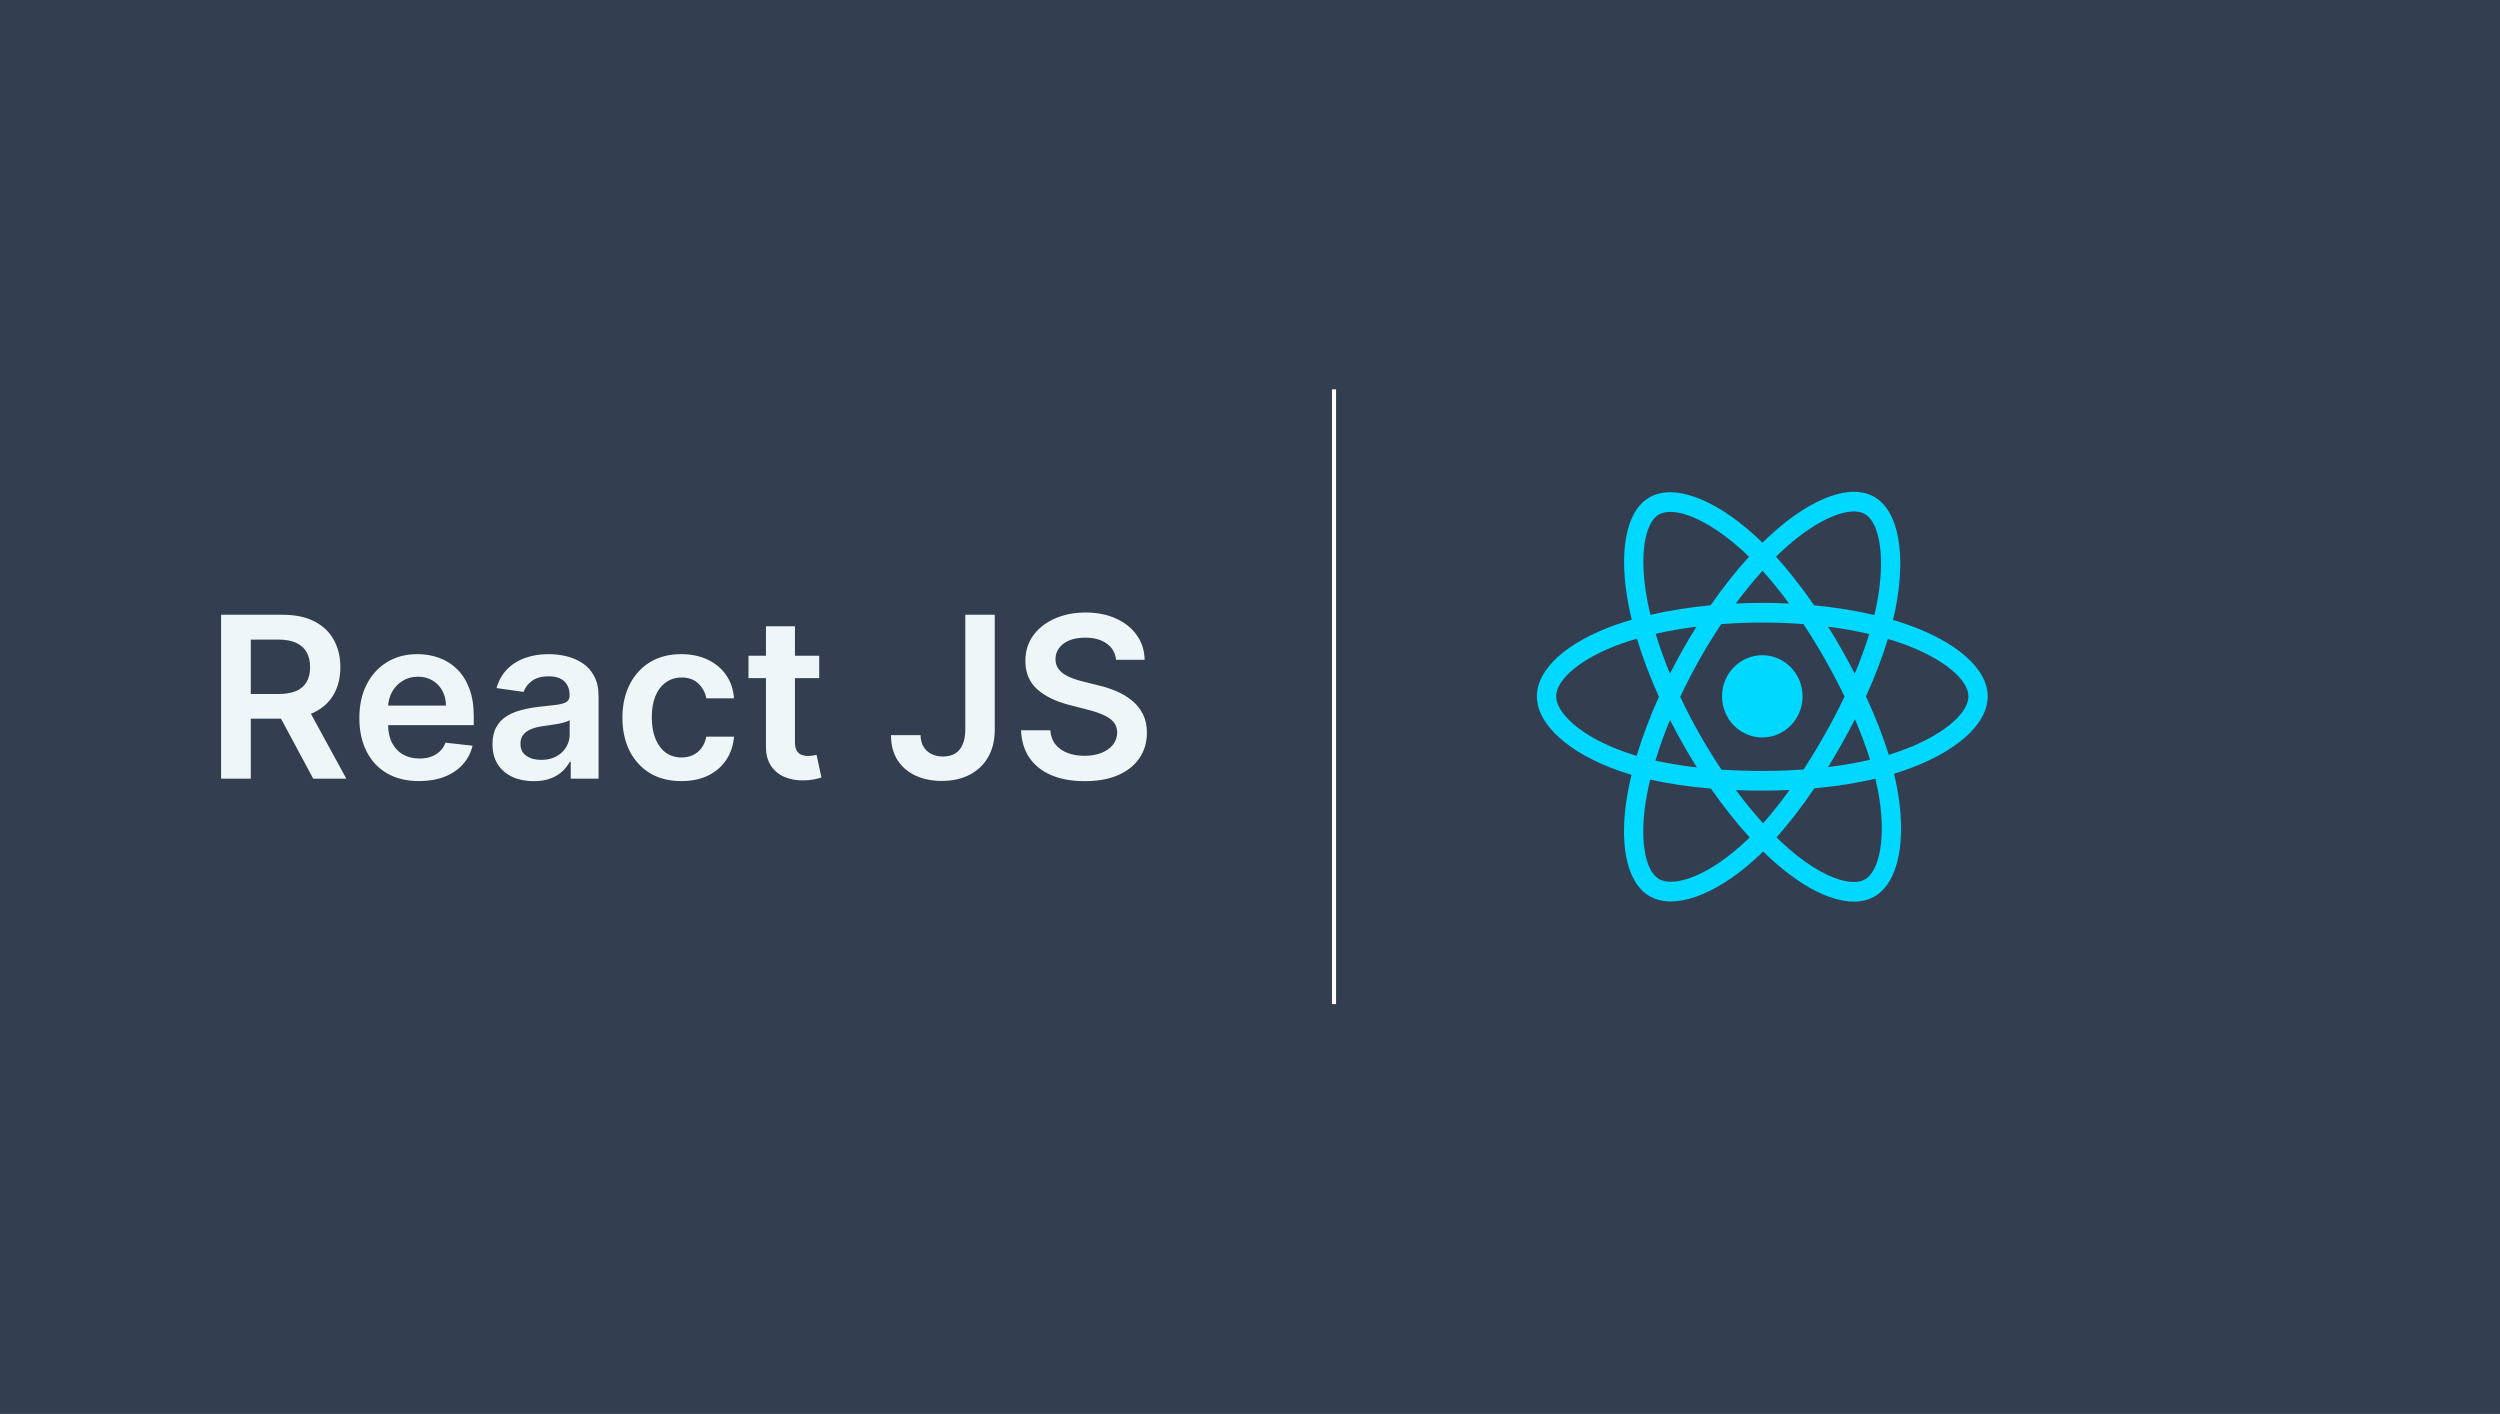 <svg width="122" height="69" viewBox="0 0 122 69" fill="none" xmlns="http://www.w3.org/2000/svg">
<path d="M0 0H122V69H0V0Z" fill="#343E51"/>
<path d="M93.088 30.482C92.854 30.4 92.618 30.324 92.38 30.254C92.42 30.087 92.457 29.923 92.49 29.761C93.026 27.102 92.675 24.96 91.478 24.255C90.331 23.578 88.454 24.283 86.558 25.969C86.371 26.135 86.189 26.307 86.01 26.483C85.891 26.366 85.769 26.251 85.646 26.139C83.659 24.336 81.668 23.577 80.472 24.284C79.325 24.962 78.986 26.976 79.468 29.496C79.516 29.745 79.571 29.994 79.631 30.24C79.349 30.322 79.077 30.409 78.817 30.502C76.487 31.332 75 32.632 75 33.981C75 35.374 76.597 36.772 79.023 37.619C79.22 37.687 79.418 37.751 79.618 37.809C79.553 38.075 79.495 38.342 79.445 38.611C78.985 41.087 79.344 43.054 80.488 43.727C81.669 44.423 83.651 43.708 85.582 41.984C85.738 41.844 85.891 41.7 86.041 41.552C86.234 41.742 86.432 41.927 86.635 42.106C88.505 43.75 90.352 44.414 91.494 43.738C92.674 43.04 93.058 40.928 92.56 38.358C92.521 38.157 92.477 37.957 92.428 37.758C92.567 37.715 92.704 37.672 92.837 37.627C95.359 36.773 97 35.393 97 33.981C97 32.627 95.465 31.318 93.088 30.482ZM92.541 36.715C92.421 36.756 92.298 36.795 92.172 36.834C91.893 35.933 91.518 34.975 91.058 33.986C91.497 33.02 91.858 32.074 92.129 31.18C92.354 31.246 92.572 31.316 92.782 31.39C94.818 32.106 96.06 33.165 96.06 33.981C96.06 34.85 94.719 35.978 92.541 36.715ZM91.638 38.545C91.858 39.681 91.889 40.709 91.743 41.512C91.613 42.233 91.349 42.715 91.023 42.907C90.33 43.317 88.847 42.784 87.248 41.378C87.059 41.212 86.875 41.04 86.695 40.863C87.315 40.17 87.934 39.365 88.539 38.47C89.603 38.374 90.608 38.216 91.519 38.001C91.563 38.181 91.602 38.363 91.638 38.545ZM82.5 42.836C81.823 43.081 81.283 43.088 80.957 42.896C80.263 42.487 79.975 40.908 80.368 38.79C80.415 38.54 80.469 38.291 80.529 38.044C81.43 38.248 82.428 38.394 83.494 38.483C84.102 39.358 84.74 40.162 85.382 40.867C85.246 41.002 85.106 41.133 84.963 41.261C84.109 42.023 83.254 42.564 82.5 42.836ZM79.327 36.71C78.254 36.335 77.368 35.849 76.761 35.317C76.215 34.84 75.94 34.366 75.94 33.981C75.94 33.163 77.134 32.118 79.126 31.409C79.368 31.323 79.621 31.242 79.883 31.165C80.159 32.08 80.52 33.037 80.956 34.004C80.514 34.986 80.148 35.958 79.87 36.884C79.688 36.831 79.507 36.773 79.327 36.71ZM80.391 29.311C79.977 27.152 80.252 25.524 80.943 25.115C81.679 24.68 83.306 25.3 85.022 26.857C85.133 26.958 85.244 27.062 85.352 27.168C84.713 27.869 84.081 28.668 83.478 29.538C82.443 29.636 81.453 29.793 80.542 30.004C80.486 29.774 80.435 29.543 80.391 29.311ZM89.88 31.706C89.665 31.326 89.442 30.951 89.212 30.581C89.913 30.672 90.586 30.793 91.218 30.94C91.028 31.561 90.792 32.21 90.513 32.876C90.31 32.481 90.099 32.091 89.88 31.706ZM86.011 27.854C86.444 28.334 86.878 28.87 87.305 29.451C86.439 29.409 85.571 29.409 84.705 29.451C85.132 28.875 85.57 28.34 86.011 27.854ZM82.116 31.712C81.9 32.095 81.693 32.482 81.495 32.875C81.221 32.212 80.987 31.559 80.796 30.93C81.423 30.786 82.093 30.669 82.79 30.58C82.557 30.952 82.332 31.329 82.116 31.712ZM82.81 37.451C82.09 37.369 81.41 37.257 80.783 37.118C80.977 36.477 81.216 35.811 81.496 35.133C81.695 35.526 81.903 35.914 82.12 36.296C82.342 36.69 82.573 37.075 82.81 37.451ZM86.037 40.175C85.591 39.684 85.147 39.141 84.713 38.557C85.134 38.574 85.564 38.582 86 38.582C86.448 38.582 86.892 38.572 87.328 38.552C86.9 39.147 86.467 39.691 86.037 40.175ZM90.522 35.099C90.816 35.783 91.064 36.446 91.261 37.076C90.623 37.225 89.934 37.345 89.209 37.434C89.441 37.057 89.666 36.676 89.884 36.29C90.106 35.898 90.318 35.5 90.522 35.099ZM89.07 35.81C88.737 36.401 88.385 36.982 88.015 37.55C87.344 37.598 86.672 37.623 86 37.622C85.315 37.622 84.649 37.6 84.008 37.558C83.628 36.991 83.27 36.41 82.933 35.815C82.598 35.224 82.284 34.62 81.994 34.004C82.284 33.388 82.596 32.784 82.93 32.192L82.93 32.192C83.264 31.6 83.62 31.021 83.997 30.457C84.651 30.406 85.322 30.38 86 30.38C86.681 30.38 87.353 30.406 88.007 30.457C88.38 31.021 88.734 31.598 89.067 32.187C89.402 32.777 89.719 33.379 90.015 33.99C89.722 34.608 89.406 35.215 89.07 35.81ZM91.009 25.086C91.746 25.52 92.032 27.271 91.569 29.567C91.54 29.713 91.506 29.863 91.47 30.014C90.558 29.799 89.566 29.639 88.529 29.539C87.924 28.659 87.298 27.86 86.669 27.167C86.834 27.005 87.002 26.847 87.175 26.693C88.799 25.249 90.317 24.679 91.009 25.086ZM86 31.974C87.085 31.974 87.965 32.873 87.965 33.981C87.965 35.09 87.085 35.988 86 35.988C84.915 35.988 84.035 35.09 84.035 33.981C84.035 32.873 84.915 31.974 86 31.974Z" fill="#00D8FF"/>
<path d="M10.789 38V30H13.789C14.404 30 14.919 30.107 15.336 30.32C15.755 30.534 16.072 30.833 16.285 31.219C16.501 31.602 16.609 32.048 16.609 32.559C16.609 33.072 16.5 33.517 16.281 33.895C16.065 34.27 15.746 34.56 15.324 34.766C14.902 34.969 14.384 35.07 13.77 35.07H11.633V33.867H13.574C13.934 33.867 14.228 33.818 14.457 33.719C14.686 33.617 14.855 33.47 14.965 33.277C15.077 33.082 15.133 32.842 15.133 32.559C15.133 32.275 15.077 32.033 14.965 31.832C14.853 31.629 14.682 31.475 14.453 31.371C14.224 31.264 13.928 31.211 13.566 31.211H12.238V38H10.789ZM14.922 34.375L16.902 38H15.285L13.34 34.375H14.922ZM20.451 38.117C19.85 38.117 19.33 37.992 18.893 37.742C18.458 37.49 18.123 37.133 17.889 36.672C17.654 36.208 17.537 35.663 17.537 35.035C17.537 34.418 17.654 33.876 17.889 33.41C18.126 32.941 18.456 32.577 18.881 32.316C19.305 32.053 19.804 31.922 20.377 31.922C20.747 31.922 21.096 31.982 21.424 32.102C21.755 32.219 22.046 32.401 22.299 32.648C22.554 32.896 22.755 33.211 22.9 33.594C23.046 33.974 23.119 34.427 23.119 34.953V35.387H18.201V34.434H21.764C21.761 34.163 21.703 33.922 21.588 33.711C21.473 33.497 21.313 33.329 21.107 33.207C20.904 33.085 20.667 33.023 20.396 33.023C20.107 33.023 19.854 33.094 19.635 33.234C19.416 33.372 19.245 33.555 19.123 33.781C19.003 34.005 18.942 34.251 18.939 34.52V35.352C18.939 35.7 19.003 36 19.131 36.25C19.259 36.497 19.437 36.688 19.666 36.82C19.895 36.95 20.163 37.016 20.471 37.016C20.676 37.016 20.863 36.987 21.029 36.93C21.196 36.87 21.34 36.783 21.463 36.668C21.585 36.553 21.678 36.411 21.74 36.242L23.061 36.391C22.977 36.74 22.818 37.044 22.584 37.305C22.352 37.562 22.055 37.763 21.693 37.906C21.331 38.047 20.917 38.117 20.451 38.117ZM26.042 38.121C25.662 38.121 25.319 38.053 25.015 37.918C24.713 37.78 24.473 37.577 24.296 37.309C24.121 37.04 24.034 36.71 24.034 36.316C24.034 35.978 24.097 35.698 24.222 35.477C24.347 35.255 24.517 35.078 24.733 34.945C24.95 34.812 25.193 34.712 25.464 34.645C25.737 34.574 26.02 34.523 26.311 34.492C26.663 34.456 26.948 34.423 27.167 34.395C27.386 34.363 27.545 34.316 27.644 34.254C27.745 34.189 27.796 34.089 27.796 33.953V33.93C27.796 33.635 27.709 33.408 27.534 33.246C27.36 33.085 27.108 33.004 26.78 33.004C26.434 33.004 26.159 33.079 25.956 33.23C25.756 33.382 25.62 33.56 25.55 33.766L24.23 33.578C24.334 33.214 24.506 32.909 24.745 32.664C24.985 32.417 25.278 32.232 25.624 32.109C25.97 31.984 26.353 31.922 26.773 31.922C27.061 31.922 27.349 31.956 27.636 32.023C27.922 32.091 28.184 32.203 28.421 32.359C28.658 32.513 28.848 32.723 28.991 32.988C29.137 33.254 29.21 33.586 29.21 33.984V38H27.851V37.176H27.804C27.718 37.342 27.597 37.499 27.44 37.645C27.287 37.788 27.093 37.904 26.858 37.992C26.627 38.078 26.355 38.121 26.042 38.121ZM26.409 37.082C26.693 37.082 26.939 37.026 27.148 36.914C27.356 36.8 27.516 36.648 27.628 36.461C27.742 36.273 27.8 36.069 27.8 35.848V35.141C27.756 35.177 27.68 35.211 27.573 35.242C27.469 35.273 27.352 35.301 27.222 35.324C27.091 35.348 26.963 35.368 26.835 35.387C26.707 35.405 26.597 35.421 26.503 35.434C26.292 35.462 26.103 35.509 25.936 35.574C25.77 35.639 25.638 35.73 25.542 35.848C25.446 35.962 25.398 36.111 25.398 36.293C25.398 36.553 25.492 36.75 25.683 36.883C25.873 37.016 26.115 37.082 26.409 37.082ZM33.249 38.117C32.65 38.117 32.136 37.986 31.706 37.723C31.279 37.46 30.95 37.096 30.718 36.633C30.489 36.167 30.374 35.63 30.374 35.023C30.374 34.414 30.491 33.876 30.726 33.41C30.96 32.941 31.291 32.577 31.718 32.316C32.148 32.053 32.655 31.922 33.241 31.922C33.728 31.922 34.159 32.012 34.534 32.191C34.912 32.368 35.213 32.62 35.437 32.945C35.66 33.268 35.788 33.646 35.819 34.078H34.468C34.413 33.789 34.283 33.548 34.077 33.355C33.874 33.16 33.602 33.062 33.261 33.062C32.972 33.062 32.718 33.141 32.499 33.297C32.28 33.45 32.11 33.672 31.987 33.961C31.867 34.25 31.808 34.596 31.808 35C31.808 35.409 31.867 35.76 31.987 36.055C32.107 36.346 32.275 36.572 32.491 36.73C32.71 36.887 32.967 36.965 33.261 36.965C33.469 36.965 33.655 36.926 33.819 36.848C33.986 36.767 34.125 36.651 34.237 36.5C34.349 36.349 34.426 36.165 34.468 35.949H35.819C35.785 36.374 35.66 36.75 35.444 37.078C35.228 37.404 34.934 37.659 34.562 37.844C34.189 38.026 33.752 38.117 33.249 38.117ZM39.977 32V33.094H36.527V32H39.977ZM37.379 30.562H38.793V36.195C38.793 36.385 38.822 36.531 38.879 36.633C38.939 36.732 39.017 36.8 39.113 36.836C39.21 36.872 39.316 36.891 39.434 36.891C39.522 36.891 39.603 36.884 39.676 36.871C39.751 36.858 39.809 36.846 39.848 36.836L40.086 37.941C40.01 37.967 39.902 37.996 39.762 38.027C39.624 38.059 39.454 38.077 39.254 38.082C38.9 38.092 38.581 38.039 38.297 37.922C38.013 37.802 37.788 37.617 37.621 37.367C37.457 37.117 37.376 36.805 37.379 36.43V30.562ZM47.106 30H48.544V35.625C48.541 36.141 48.432 36.585 48.216 36.957C48 37.327 47.698 37.612 47.31 37.812C46.924 38.01 46.475 38.109 45.962 38.109C45.493 38.109 45.071 38.026 44.696 37.859C44.324 37.69 44.028 37.44 43.81 37.109C43.591 36.779 43.481 36.367 43.481 35.875H44.923C44.925 36.091 44.972 36.277 45.063 36.434C45.157 36.59 45.286 36.71 45.45 36.793C45.614 36.876 45.803 36.918 46.017 36.918C46.248 36.918 46.445 36.87 46.606 36.773C46.768 36.675 46.89 36.529 46.974 36.336C47.06 36.143 47.104 35.906 47.106 35.625V30ZM54.464 32.199C54.427 31.858 54.274 31.592 54.003 31.402C53.735 31.212 53.386 31.117 52.956 31.117C52.654 31.117 52.395 31.163 52.179 31.254C51.963 31.345 51.797 31.469 51.683 31.625C51.568 31.781 51.509 31.96 51.507 32.16C51.507 32.327 51.545 32.471 51.62 32.594C51.698 32.716 51.804 32.82 51.937 32.906C52.069 32.99 52.217 33.06 52.378 33.117C52.539 33.175 52.702 33.223 52.866 33.262L53.616 33.449C53.918 33.52 54.209 33.615 54.487 33.734C54.769 33.854 55.02 34.005 55.241 34.188C55.465 34.37 55.642 34.59 55.773 34.848C55.903 35.105 55.968 35.408 55.968 35.754C55.968 36.223 55.848 36.635 55.608 36.992C55.369 37.346 55.023 37.624 54.569 37.824C54.119 38.022 53.573 38.121 52.933 38.121C52.31 38.121 51.77 38.025 51.312 37.832C50.856 37.639 50.499 37.358 50.241 36.988C49.986 36.618 49.848 36.168 49.827 35.637H51.253C51.274 35.915 51.36 36.147 51.511 36.332C51.662 36.517 51.858 36.655 52.101 36.746C52.345 36.837 52.619 36.883 52.921 36.883C53.236 36.883 53.512 36.836 53.749 36.742C53.989 36.646 54.176 36.513 54.312 36.344C54.447 36.172 54.516 35.971 54.519 35.742C54.516 35.534 54.455 35.362 54.335 35.227C54.215 35.089 54.047 34.974 53.831 34.883C53.617 34.789 53.367 34.706 53.081 34.633L52.171 34.398C51.512 34.229 50.991 33.973 50.608 33.629C50.228 33.283 50.038 32.823 50.038 32.25C50.038 31.779 50.166 31.366 50.421 31.012C50.679 30.658 51.029 30.383 51.472 30.188C51.914 29.99 52.416 29.891 52.976 29.891C53.543 29.891 54.041 29.99 54.468 30.188C54.898 30.383 55.235 30.655 55.48 31.004C55.724 31.35 55.851 31.749 55.858 32.199H54.464Z" fill="#EFF6F7"/>
<line x1="65.1" y1="19" x2="65.1" y2="49" stroke="white" stroke-width="0.2"/>
</svg>
